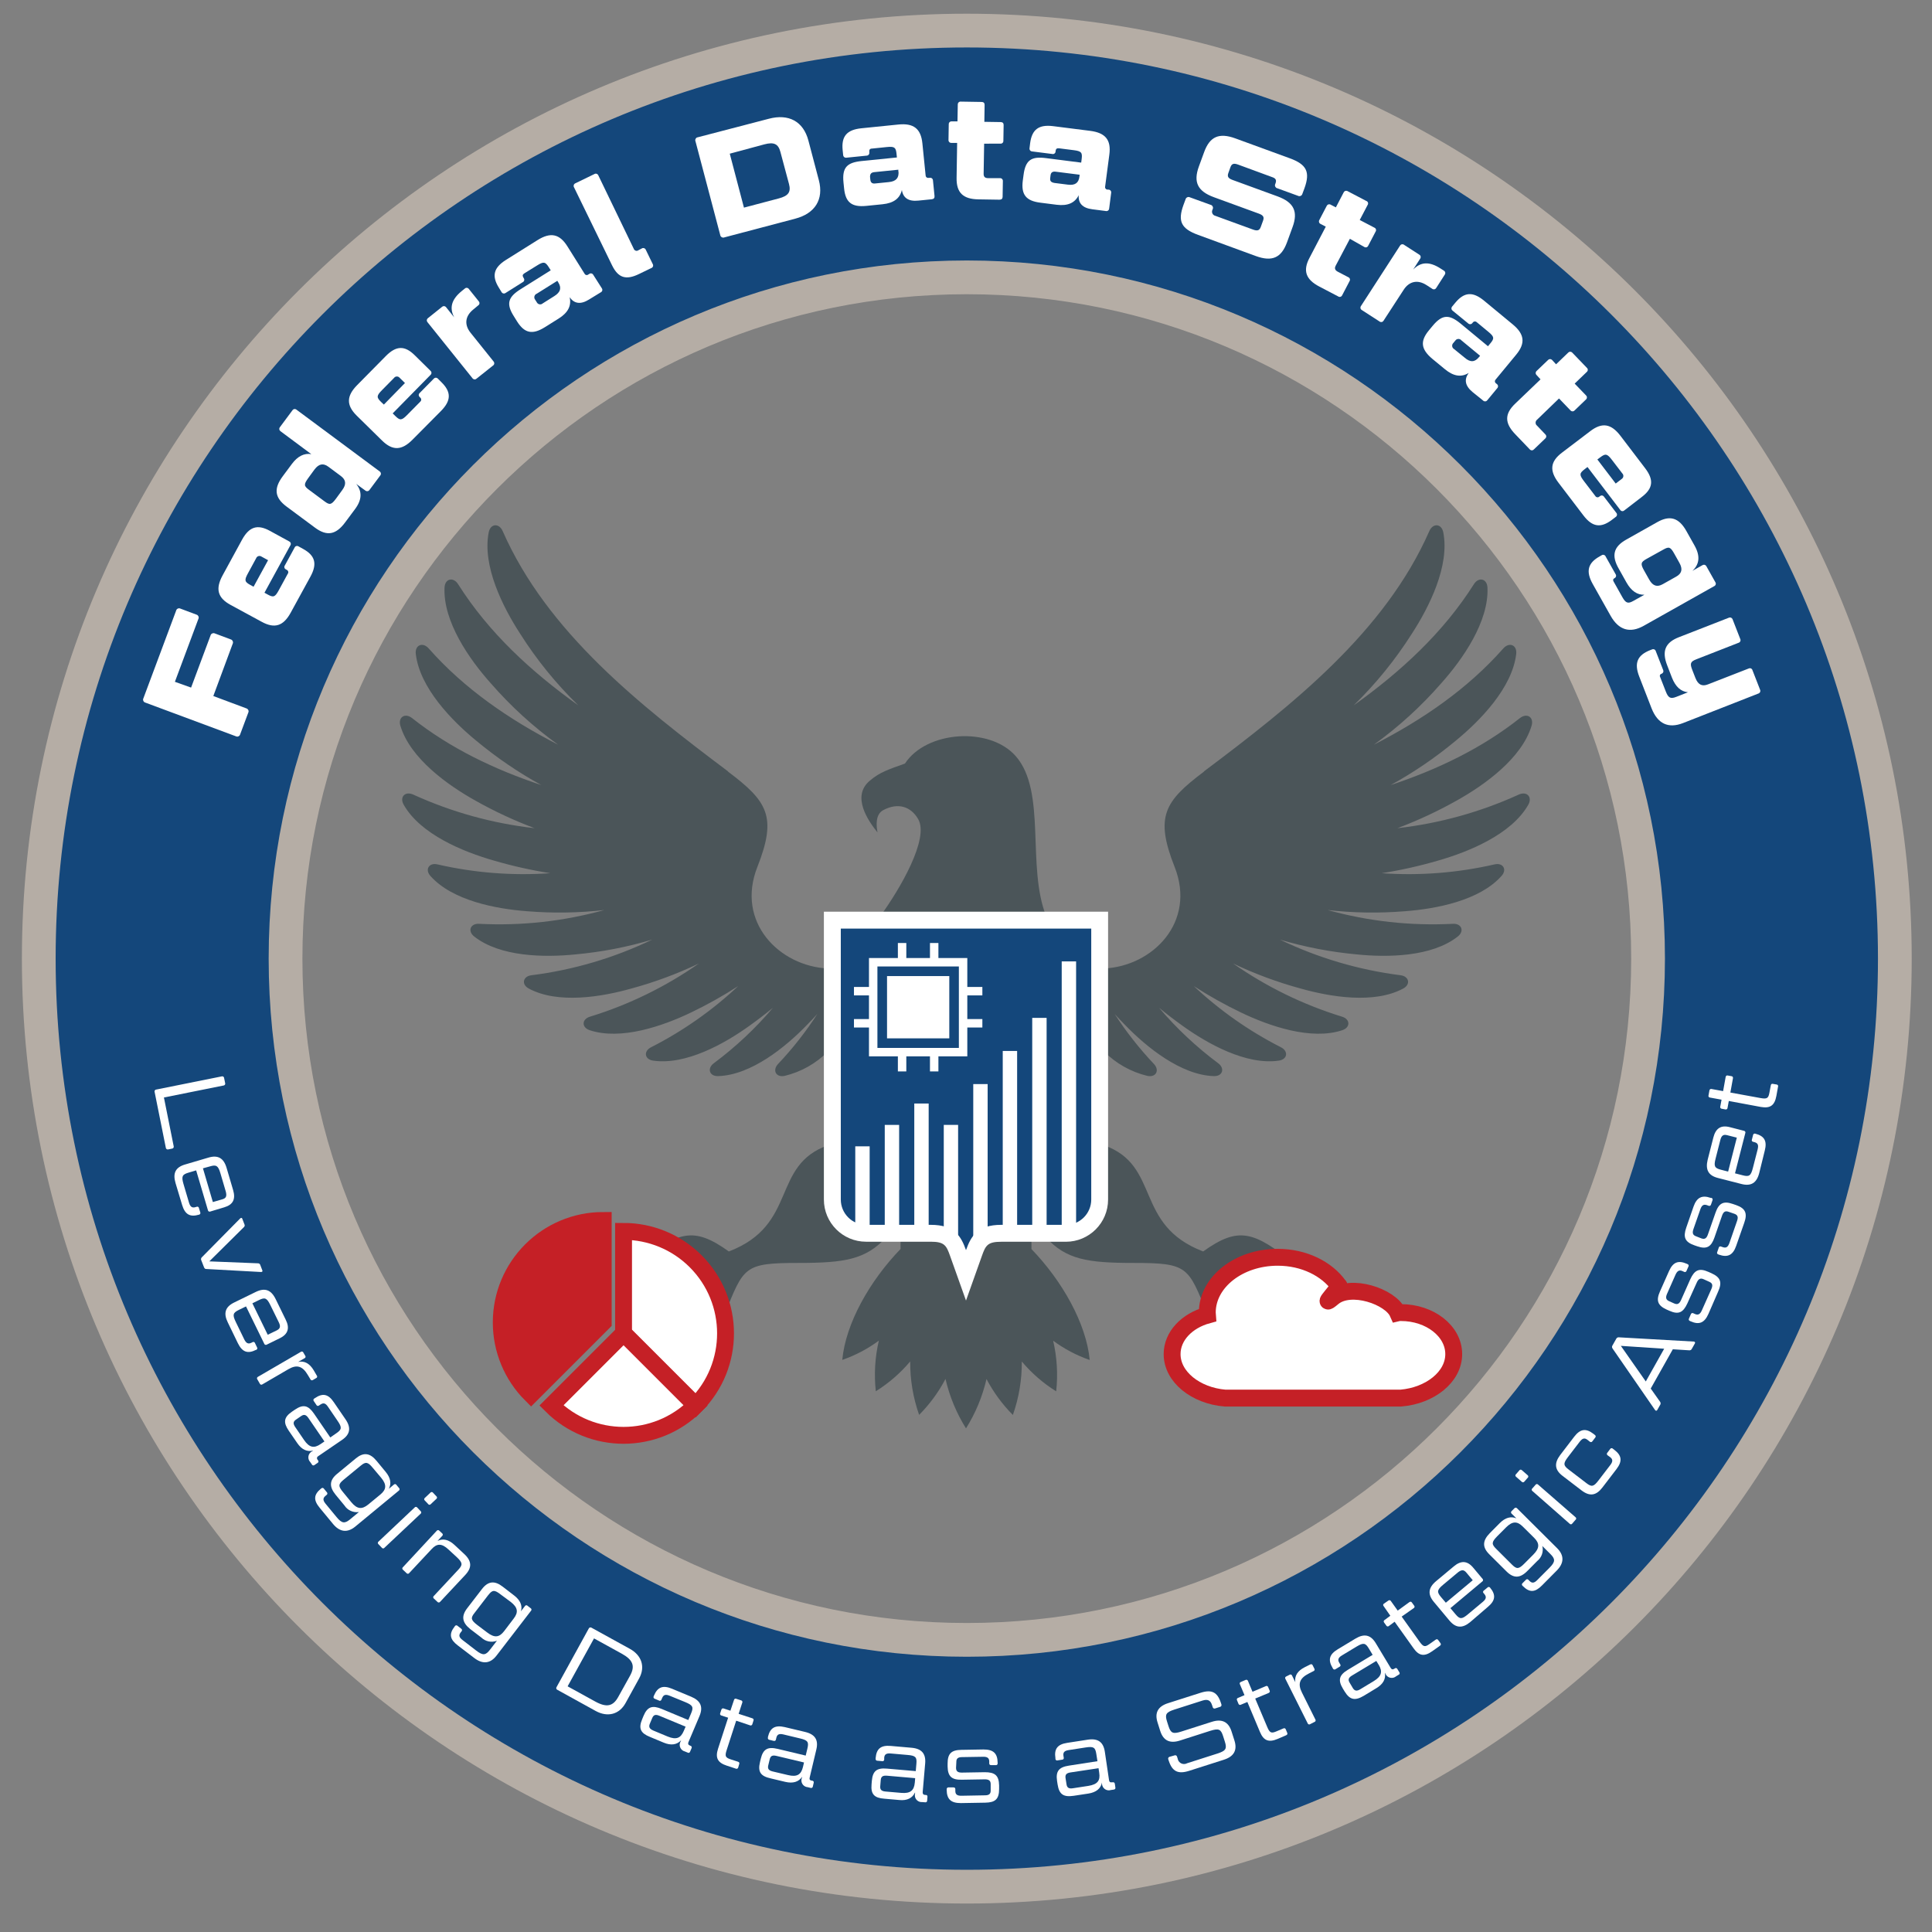 <?xml version="1.0" encoding="utf-8"?>
<!-- Generator: Adobe Illustrator 22.1.0, SVG Export Plug-In . SVG Version: 6.00 Build 0)  -->
<svg version="1.1" id="Layer_1" xmlns="http://www.w3.org/2000/svg" xmlns:xlink="http://www.w3.org/1999/xlink" x="0px" y="0px"
	 viewBox="0 0 458 458" enable-background="new 0 0 458 458" xml:space="preserve">
<rect x="0" y="0" width="458" height="458" fill="#808080" stroke="none"/>
<title>FDS LogoFDS-Seal copy</title>
<g id="Layer_1_1_">
	<path fill="#14477B" stroke="#B5ADA5" stroke-width="8" stroke-miterlimit="10" d="M229.19,7.25c-121.51,0-220,98.5-220,220
		s98.49,220,220,220s220-98.5,220-220S350.69,7.25,229.19,7.25z M229.19,388.75c-89.194,0-161.5-72.306-161.5-161.5
		s72.306-161.5,161.5-161.5s161.5,72.306,161.5,161.5S318.384,388.75,229.19,388.75z"/>
</g>
<g id="Text">
	<path fill="#FFFFFF" d="M38.86,260.17l2.31,11.53c0.079,0.236-0.047,0.491-0.283,0.57c-0.028,0.01-0.057,0.016-0.087,0.02
		l-0.92,0.19c-0.246,0.062-0.496-0.087-0.558-0.334c-0.005-0.022-0.009-0.044-0.012-0.066l-2.65-13.2
		c-0.084-0.228,0.033-0.481,0.261-0.565c0.035-0.013,0.072-0.021,0.109-0.025l15.53-3.12c0.232-0.072,0.479,0.058,0.551,0.29
		c0.011,0.036,0.018,0.073,0.019,0.11l0.24,1.17c0.084,0.228-0.033,0.481-0.261,0.565c-0.035,0.013-0.072,0.021-0.109,0.025
		L38.86,260.17z"/>
	<path fill="#FFFFFF" d="M41.61,280.45c-0.69-2.35,0-3.74,2.28-4.4l5.53-1.63c2.25-0.67,3.61,0.11,4.3,2.46l1.54,5.23
		c0.64,2.16,0,3.48-2.11,4.1l-3.32,1c-0.206,0.079-0.438-0.024-0.517-0.23c-0.011-0.029-0.019-0.059-0.023-0.09l-2.79-9.44
		l-1.82,0.54c-1.49,0.44-1.71,0.88-1.18,2.7l1.3,4.4c0.28,0.94,0.69,1.32,1.52,1.08l0.3-0.09c0.198-0.085,0.427,0.008,0.512,0.206
		c0.014,0.033,0.024,0.068,0.028,0.104l0.31,1c0.092,0.201,0.004,0.438-0.197,0.53c-0.03,0.014-0.061,0.024-0.093,0.03l0,0
		c-2.15,0.63-3.32-0.05-4-2.28L41.61,280.45z M48.11,276.96l2.35,8l2.31-0.67c0.92-0.28,1-0.84,0.76-1.81l-1.28-4.35
		c-0.53-1.82-1-2.07-2.46-1.63L48.11,276.96z"/>
	<path fill="#FFFFFF" d="M56.93,288.85c0.19-0.18,0.39-0.18,0.48,0l0.52,1.35c0.146,0.238,0.09,0.548-0.13,0.72l-8.18,8.1
		l11.51,0.46c0.282-0.021,0.535,0.173,0.59,0.45l0.48,1.25c0.09,0.22-0.06,0.36-0.32,0.36l-12.95-0.71c-0.31,0-0.45-0.11-0.58-0.45
		l-0.62-1.58c-0.14-0.247-0.09-0.558,0.12-0.75L56.93,288.85z"/>
	<path fill="#FFFFFF" d="M54,313.49c-1.08-2.2-0.6-3.69,1.51-4.72l5.18-2.53c2.11-1,3.57-0.49,4.65,1.71l2.39,4.89
		c1,2,0.56,3.44-1.4,4.4l-3.1,1.52c-0.188,0.115-0.435,0.056-0.55-0.132c-0.017-0.027-0.03-0.057-0.04-0.088l-4.32-8.84l-1.71,0.83
		c-1.4,0.69-1.54,1.16-0.71,2.86l2,4.12c0.44,0.88,0.91,1.19,1.68,0.81l0.28-0.14c0.18-0.118,0.422-0.069,0.54,0.111
		c0.022,0.034,0.039,0.07,0.05,0.109l0.48,1c0.125,0.182,0.078,0.431-0.105,0.556c-0.026,0.018-0.055,0.033-0.085,0.044h-0.05
		c-2,1-3.27,0.51-4.3-1.58L54,313.49z M59.83,308.96l3.64,7.46l2.16-1.05c0.86-0.43,0.9-1,0.46-1.91l-2-4.08
		c-0.83-1.7-1.29-1.88-2.69-1.19L59.83,308.96z"/>
	<path fill="#FFFFFF" d="M73,326c-1.3-2.24-2.68-2.55-4.63-1.42l-6.18,3.6c-0.173,0.129-0.417,0.093-0.546-0.079
		c-0.023-0.031-0.041-0.065-0.054-0.101l-0.58-1c-0.14-0.171-0.115-0.423,0.056-0.563c0.028-0.023,0.06-0.042,0.094-0.057
		l10.16-5.91c0.173-0.129,0.417-0.093,0.546,0.079c0.023,0.031,0.041,0.065,0.054,0.101l0.42,0.72
		c0.142,0.155,0.131,0.395-0.023,0.537c-0.034,0.031-0.074,0.056-0.117,0.073l-1.52,0.88c1.48-0.33,2.73,0.36,3.7,2l0.71,1.22
		c0.142,0.155,0.131,0.395-0.023,0.537c-0.034,0.031-0.074,0.056-0.117,0.073l-0.77,0.45c-0.173,0.129-0.417,0.093-0.546-0.079
		c-0.023-0.031-0.041-0.065-0.054-0.101L73,326z"/>
	<path fill="#FFFFFF" d="M69.23,334.64l0.69-0.47c2-1.36,3.17-1,4.52,0.95l3.86,5.64l1.44-1c1.29-0.88,1.37-1.37,0.29-2.93
		l-2.27-3.33c-0.54-0.79-1-1.06-1.78-0.55l-0.36,0.24c-0.162,0.141-0.409,0.125-0.55-0.038c-0.024-0.028-0.044-0.059-0.06-0.092
		l-0.61-0.9c-0.149-0.163-0.139-0.416,0.024-0.565c0.023-0.021,0.049-0.04,0.076-0.055l0.14-0.09c1.84-1.26,3.17-1,4.48,0.94
		l2.78,4.06c1.37,2,1.13,3.57-0.81,4.89l-5.65,3.86c-0.264,0.126-0.376,0.442-0.251,0.706c0.027,0.057,0.065,0.109,0.111,0.154
		l0.08,0.12c0.151,0.154,0.149,0.401-0.005,0.552c-0.028,0.027-0.06,0.051-0.095,0.068l-0.73,0.5
		c-0.162,0.141-0.409,0.125-0.55-0.038c-0.024-0.028-0.044-0.059-0.06-0.092l-0.4-0.58c-0.61-0.647-0.581-1.665,0.065-2.276
		c0.117-0.111,0.25-0.203,0.395-0.274l0.24-0.17c-1.43,0.37-2.72-0.23-3.77-1.77l-2-2.91C67.13,337.23,67.24,336,69.23,334.64z
		 M76,342.33l0.91-0.62l-3.78-5.53c-0.51-0.75-1-1-1.74-0.49l-1.22,0.84c-0.72,0.48-0.71,1-0.17,1.79l2.09,3.06
		C73.32,343.18,74.46,343.39,76,342.33L76,342.33z"/>
	<path fill="#FFFFFF" d="M79.9,349.4l4.45-3.67c1.81-1.5,3.35-1.33,4.92,0.58l2.17,2.63c1.16,1.4,1.39,2.77,0.73,4l1.2-1
		c0.15-0.155,0.397-0.159,0.551-0.009c0.027,0.026,0.05,0.056,0.069,0.089l0.58,0.7c0.174,0.136,0.205,0.388,0.068,0.562
		c-0.02,0.026-0.043,0.049-0.068,0.068l-10.35,8.54c-1.86,1.53-3.68,1.32-5.28-0.63l-3.16-3.83c-1.47-1.78-1.45-3.07,0.27-4.5
		l0.12-0.09c0.149-0.155,0.396-0.16,0.551-0.011c0.022,0.021,0.042,0.045,0.059,0.071l0.7,0.85c0.163,0.149,0.175,0.402,0.026,0.565
		c-0.023,0.025-0.048,0.047-0.076,0.065l-0.27,0.23c-0.67,0.55-0.6,1.09,0,1.84l2.63,3.19c1.27,1.54,1.93,1.58,3.22,0.52l2.08-1.72
		c-1.348,0.2-2.689-0.406-3.43-1.55l-2.11-2.56C78,352.43,78.09,350.89,79.9,349.4z M85.5,347.46l-4.12,3.39
		c-1.2,1-1.23,1.49,0,2.95l1.89,2.3c1.39,1.68,2.52,1.77,4,0.58l2.89-2.38c1.44-1.19,1.57-2.32,0.18-4L88.4,348
		C87.19,346.53,86.7,346.47,85.5,347.46z"/>
	<path fill="#FFFFFF" d="M98.28,357.38c0.127-0.174,0.371-0.212,0.545-0.085c0.033,0.024,0.061,0.052,0.085,0.085l0.79,0.84
		c0.174,0.127,0.212,0.371,0.085,0.545c-0.024,0.033-0.052,0.061-0.085,0.085l-8.56,8.06c-0.121,0.171-0.359,0.212-0.53,0.09
		c-0.035-0.025-0.065-0.055-0.09-0.09l-0.79-0.83c-0.174-0.127-0.212-0.371-0.085-0.545c0.024-0.033,0.052-0.061,0.085-0.085
		L98.28,357.38z M102.02,353.86c0.127-0.174,0.371-0.212,0.545-0.085c0.033,0.024,0.061,0.052,0.085,0.085l0.79,0.84
		c0.174,0.127,0.212,0.371,0.085,0.545c-0.024,0.033-0.052,0.061-0.085,0.085l-1.31,1.23c-0.121,0.171-0.359,0.212-0.53,0.09
		c-0.035-0.025-0.065-0.055-0.09-0.09l-0.79-0.84c-0.174-0.127-0.212-0.371-0.085-0.545c0.024-0.033,0.052-0.061,0.085-0.085
		L102.02,353.86z"/>
	<path fill="#FFFFFF" d="M108.67,372.09c1.06-1.14,1-1.63-0.36-2.93l-2-1.84c-1.61-1.51-2.75-1.45-4-0.08L97,372.92
		c-0.127,0.174-0.371,0.212-0.545,0.085c-0.033-0.024-0.061-0.052-0.085-0.085l-0.84-0.79c-0.171-0.121-0.212-0.359-0.09-0.53
		c0.025-0.035,0.055-0.065,0.09-0.09l8-8.62c0.127-0.174,0.371-0.212,0.545-0.085c0.033,0.024,0.061,0.052,0.085,0.085l0.65,0.6
		c0.174,0.127,0.212,0.371,0.085,0.545c-0.024,0.033-0.052,0.061-0.085,0.085l-1.09,1.18c1.28-0.65,2.63-0.34,4,0.92l2.32,2.16
		c1.81,1.68,1.88,3.22,0.28,4.95l-6,6.41c-0.14,0.171-0.392,0.197-0.563,0.057c-0.021-0.017-0.04-0.036-0.057-0.057l-0.85-0.79
		c-0.171-0.131-0.204-0.375-0.073-0.547c0.021-0.028,0.046-0.052,0.073-0.073L108.67,372.09z"/>
	<path fill="#FFFFFF" d="M110.75,381.25l3.51-4.56c1.44-1.87,3-2.05,4.93-0.54l2.7,2.08c1.44,1.11,2,2.39,1.6,3.74l0.95-1.23
		c0.1-0.185,0.33-0.253,0.515-0.154c0.04,0.021,0.075,0.05,0.105,0.084l0.72,0.56c0.192,0.099,0.267,0.334,0.168,0.525
		c-0.018,0.035-0.041,0.067-0.068,0.095l-8.18,10.63c-1.46,1.9-3.28,2.1-5.28,0.56l-3.93-3c-1.83-1.4-2.1-2.67-0.74-4.43l0.09-0.12
		c0.109-0.186,0.348-0.248,0.534-0.138c0.028,0.016,0.053,0.036,0.076,0.058l0.87,0.68c0.193,0.107,0.262,0.351,0.155,0.544
		c-0.015,0.027-0.034,0.053-0.055,0.076l-0.22,0.28c-0.53,0.69-0.34,1.19,0.44,1.79l3.27,2.52c1.58,1.21,2.23,1.11,3.25-0.22
		l1.64-2.13c-1.271,0.495-2.713,0.201-3.69-0.75l-2.62-2C109.53,384.64,109.32,383.11,110.75,381.25z M115.75,378.12l-3.24,4.22
		c-1,1.23-0.87,1.72,0.63,2.88l2.36,1.78c1.74,1.33,2.86,1.17,4-0.31l2.28-3c1.14-1.48,1-2.61-0.71-3.94l-2.36-1.75
		c-1.5-1.17-1.99-1.12-2.95,0.12H115.75z"/>
	<path fill="#FFFFFF" d="M149.31,390.87c2.82,1.55,3.7,4.28,2.21,7l-3.22,5.85c-1.49,2.71-4.27,3.43-7.09,1.88l-9.06-5
		c-0.228-0.085-0.344-0.338-0.259-0.566c0.012-0.033,0.029-0.065,0.049-0.094l7.63-13.88c0.1-0.227,0.366-0.331,0.593-0.23
		c0.031,0.014,0.06,0.03,0.087,0.05L149.31,390.87z M134.56,399.76l6.54,3.6c2.71,1.49,4.24,1.15,5.48-1.12l2.78-5
		c1.25-2.28,0.72-3.75-2-5.24l-6.54-3.6L134.56,399.76z"/>
	<path fill="#FFFFFF" d="M152.23,407.56l0.32-0.78c0.92-2.21,2.11-2.57,4.31-1.66l6.31,2.63l0.68-1.62c0.6-1.44,0.39-1.88-1.36-2.61
		l-3.72-1.52c-0.89-0.36-1.45-0.31-1.79,0.5l-0.17,0.4c-0.054,0.209-0.266,0.334-0.475,0.281c-0.041-0.01-0.08-0.028-0.115-0.051
		l-1-0.42c-0.214-0.053-0.345-0.27-0.292-0.485c0.007-0.03,0.018-0.058,0.032-0.085l0.06-0.16c0.86-2.06,2.13-2.54,4.28-1.65
		l4.54,1.89c2.24,0.94,2.89,2.38,2,4.55L163.2,413c-0.15,0.38-0.07,0.62,0.35,0.8l0.13,0.05c0.215,0.051,0.348,0.266,0.298,0.481
		c-0.008,0.035-0.021,0.068-0.038,0.099l-0.35,0.82c-0.053,0.203-0.26,0.325-0.463,0.273c-0.042-0.011-0.081-0.029-0.117-0.053
		l-0.65-0.27c-0.864-0.211-1.393-1.082-1.182-1.946c0.038-0.156,0.1-0.306,0.182-0.444l0.11-0.27c-1,1.09-2.41,1.29-4.13,0.57
		l-3.26-1.36C151.89,410.88,151.3,409.77,152.23,407.56z M162.1,410.32l0.43-1l-6.19-2.57c-0.84-0.35-1.37-0.32-1.72,0.52
		l-0.58,1.38c-0.33,0.8,0,1.23,0.85,1.6l3.41,1.42C160.31,412.49,161.38,412.05,162.1,410.32L162.1,410.32z"/>
	<path fill="#FFFFFF" d="M174.52,407.91l-2.25,6.94c-0.49,1.51-0.29,1.82,1,2.24l1.67,0.54c0.3,0.1,0.39,0.28,0.3,0.55L175,419
		c-0.048,0.216-0.262,0.351-0.478,0.303c-0.032-0.007-0.063-0.018-0.092-0.033l-2.1-0.69c-2.21-0.71-2.8-1.86-2.12-4l2.4-7.38
		l-1.58-0.51c-0.218-0.038-0.363-0.245-0.326-0.462c0.005-0.03,0.014-0.059,0.026-0.087l0.28-0.84
		c0.046-0.216,0.258-0.354,0.474-0.309c0.03,0.006,0.058,0.016,0.086,0.029l1.58,0.52L174,403c0.034-0.207,0.23-0.347,0.437-0.313
		c0.036,0.006,0.07,0.017,0.103,0.033l1.12,0.36c0.218,0.035,0.366,0.241,0.331,0.459c-0.006,0.035-0.016,0.069-0.031,0.101
		l-0.86,2.64l3.22,1.05c0.3,0.1,0.39,0.28,0.3,0.55l-0.27,0.85c-0.048,0.216-0.262,0.351-0.478,0.303
		c-0.032-0.007-0.063-0.018-0.092-0.033L174.52,407.91z"/>
	<path fill="#FFFFFF" d="M180.16,417.74l0.19-0.81c0.56-2.34,1.68-2.89,4-2.34l6.65,1.59l0.41-1.71c0.36-1.52,0.08-1.93-1.76-2.36
		l-3.92-0.94c-0.94-0.22-1.49-0.08-1.69,0.78l-0.1,0.43c-0.07,0.27-0.24,0.38-0.55,0.31l-1-0.25
		c-0.22-0.021-0.381-0.216-0.361-0.436c0.003-0.032,0.01-0.064,0.021-0.094v-0.16c0.51-2.17,1.69-2.85,4-2.32l4.79,1.14
		c2.36,0.56,3.23,1.88,2.68,4.17l-1.58,6.65c-0.09,0.4,0,0.63,0.47,0.73h0.14c0.3,0.08,0.41,0.25,0.34,0.53l-0.2,0.86
		c-0.027,0.219-0.227,0.375-0.446,0.347c-0.036-0.004-0.07-0.014-0.104-0.027l-0.67-0.16c-0.887-0.064-1.554-0.835-1.489-1.722
		c0.012-0.164,0.049-0.325,0.109-0.478l0.07-0.28c-0.82,1.23-2.17,1.65-4,1.22l-3.44-0.82C180.35,421.07,179.6,420.08,180.16,417.74
		z M190.35,418.88l0.25-1.07l-6.51-1.55c-0.89-0.21-1.41-0.09-1.62,0.8l-0.35,1.45c-0.2,0.84,0.16,1.22,1.09,1.44l3.6,0.85
		C188.93,421.31,189.91,420.71,190.35,418.88z"/>
	<path fill="#FFFFFF" d="M206.61,423l0.07-0.84c0.21-2.39,1.23-3.1,3.6-2.89l6.81,0.59l0.15-1.75c0.14-1.55-0.19-1.92-2.08-2.08
		l-4-0.35c-0.95-0.08-1.48,0.14-1.55,1v0.43c0.007,0.215-0.161,0.396-0.377,0.403c-0.038,0.001-0.076-0.003-0.113-0.013l-1.12-0.1
		c-0.22,0.015-0.411-0.152-0.425-0.373c-0.002-0.033,0-0.065,0.005-0.097v-0.17c0.19-2.22,1.25-3.07,3.57-2.87l4.9,0.43
		c2.42,0.2,3.47,1.38,3.27,3.72l-0.59,6.82c0,0.4,0.12,0.61,0.57,0.65h0.15c0.31,0,0.44,0.18,0.41,0.47l-0.07,0.88
		c0.007,0.215-0.161,0.396-0.377,0.403c-0.038,0.001-0.076-0.003-0.113-0.013l-0.7-0.05c-0.887,0.066-1.659-0.6-1.725-1.487
		c-0.013-0.172,0.002-0.346,0.045-0.513v-0.29c-0.62,1.35-1.9,2-3.77,1.8l-3.51-0.31C207.29,426.23,206.4,425.36,206.61,423z
		 M216.86,422.63l0.09-1.1l-6.67-0.58c-0.91-0.07-1.41,0.12-1.49,1l-0.12,1.48c-0.08,0.86,0.33,1.19,1.28,1.27l3.69,0.32
		c2.17,0.19,3.05-0.56,3.22-2.42V422.63z"/>
	<path fill="#FFFFFF" d="M226.64,419.08c0,0.87,0.48,1.15,1.44,1.13l5.37-0.09c2.38,0,3.35,0.73,3.4,3.13v0.84
		c0,2.41-0.91,3.21-3.28,3.25l-5.79,0.1c-2.32,0-3.32-0.88-3.36-3.11v-0.17c-0.018-0.226,0.151-0.423,0.377-0.441
		c0.024-0.002,0.049-0.002,0.073,0.001H226c0.32,0,0.46,0.13,0.47,0.42v0.43c0,0.87,0.5,1.15,1.49,1.13l5.49-0.1
		c1,0,1.42-0.31,1.4-1.17v-1.49c0-0.86-0.48-1.14-1.44-1.13l-5.4,0.09c-2.35,0.05-3.33-0.73-3.37-3.13v-0.7
		c0-2.4,0.91-3.21,3.26-3.25l5.25-0.09c2.31,0,3.31,0.88,3.35,3.12V418c0.031,0.213-0.118,0.411-0.331,0.441
		c-0.04,0.006-0.08,0.005-0.119-0.001h-1.08c-0.29,0-0.46-0.13-0.46-0.42v-0.43c0-0.87-0.5-1.15-1.46-1.13l-4.94,0.08
		c-1,0-1.42,0.32-1.4,1.18L226.64,419.08z"/>
	<path fill="#FFFFFF" d="M250.72,423.05l-0.13-0.83c-0.36-2.37,0.46-3.3,2.81-3.66l6.76-1.05l-0.27-1.73
		c-0.24-1.54-0.64-1.82-2.52-1.53l-4,0.62c-0.95,0.14-1.41,0.48-1.27,1.36l0.07,0.43c0.055,0.208-0.069,0.422-0.277,0.477
		c-0.037,0.01-0.075,0.014-0.113,0.013l-1.07,0.17c-0.205,0.066-0.425-0.046-0.491-0.251c-0.011-0.035-0.018-0.072-0.019-0.109
		v-0.17c-0.34-2.2,0.49-3.28,2.79-3.63l4.86-0.75c2.4-0.37,3.7,0.52,4.06,2.84l1,6.76c0.06,0.4,0.26,0.57,0.71,0.5h0.14
		c0.31-0.05,0.47,0.07,0.52,0.35l0.13,0.88c0.05,0.29-0.07,0.45-0.38,0.5l-0.69,0.1c-0.847,0.271-1.753-0.197-2.024-1.044
		c-0.049-0.154-0.075-0.315-0.076-0.476v-0.28c-0.28,1.45-1.38,2.35-3.23,2.64l-3.49,0.53
		C252.16,426.06,251.09,425.42,250.72,423.05z M260.58,420.26l-0.16-1.09l-6.62,1c-0.9,0.14-1.34,0.45-1.2,1.35l0.23,1.47
		c0.13,0.86,0.6,1.08,1.55,0.93l3.65-0.56C260.19,423,260.87,422.11,260.58,420.26L260.58,420.26z"/>
	<path fill="#FFFFFF" d="M278.41,416.14c0.219-0.105,0.482-0.013,0.587,0.206c0.014,0.03,0.025,0.062,0.033,0.094l0.15,0.46
		c0.132,0.829,0.911,1.394,1.74,1.262c0.168-0.027,0.33-0.081,0.48-0.162l7.22-2.31c2-0.65,2.28-1.16,1.74-2.83l-0.4-1.26
		c-0.53-1.66-1-1.94-3.06-1.29l-7.2,2.31c-2.4,0.76-3.93,0-4.66-2.29l-0.63-2c-0.73-2.28,0.07-3.8,2.47-4.57l7.7-2.46
		c2.66-0.85,4-0.18,4.84,2.36l0.12,0.37c0.092,0.231-0.02,0.493-0.251,0.585c-0.029,0.011-0.058,0.02-0.089,0.025l-1.09,0.35
		c-0.217,0.109-0.482,0.022-0.591-0.195c-0.018-0.036-0.031-0.075-0.039-0.115l-0.15-0.45c-0.35-1.12-1-1.49-2.24-1.1l-6.69,2.14
		c-2,0.64-2.28,1.16-1.75,2.82l0.35,1.1c0.54,1.67,1.05,1.94,3.06,1.29l7.2-2.3c2.4-0.773,3.963-0.013,4.69,2.28l0.68,2.13
		c0.73,2.28-0.09,3.8-2.49,4.57l-8.23,2.63c-2.63,0.84-4,0.18-4.84-2.36l-0.12-0.36c-0.092-0.231,0.02-0.493,0.251-0.585
		c0.029-0.011,0.058-0.02,0.089-0.025L278.41,416.14z"/>
	<path fill="#FFFFFF" d="M297.56,402.66l2.84,6.72c0.61,1.46,1,1.57,2.21,1.05l1.61-0.68c0.29-0.12,0.48-0.05,0.59,0.22l0.34,0.82
		c0.12,0.26,0,0.45-0.25,0.57l-2,0.86c-2.14,0.91-3.34,0.42-4.2-1.61l-3-7.14l-1.52,0.64c-0.188,0.115-0.435,0.056-0.55-0.132
		c-0.017-0.027-0.03-0.057-0.04-0.088l-0.34-0.82c-0.105-0.188-0.038-0.426,0.15-0.531c0.031-0.018,0.065-0.031,0.1-0.039l1.52-0.65
		l-1.08-2.56c-0.111-0.178-0.057-0.412,0.121-0.524c0.034-0.021,0.071-0.037,0.109-0.046l1.08-0.46
		c0.188-0.115,0.435-0.056,0.55,0.132c0.017,0.027,0.03,0.057,0.04,0.088l1.08,2.57l3.12-1.32c0.18-0.118,0.422-0.069,0.54,0.111
		c0.022,0.034,0.039,0.07,0.05,0.109l0.35,0.82c0.11,0.27,0,0.45-0.26,0.58L297.56,402.66z"/>
	<path fill="#FFFFFF" d="M310.33,396.69c-2.31,1.16-2.71,2.51-1.7,4.53l3.19,6.4c0.118,0.18,0.069,0.422-0.111,0.54
		c-0.034,0.022-0.07,0.039-0.109,0.05l-1,0.51c-0.173,0.129-0.417,0.093-0.546-0.079c-0.023-0.031-0.041-0.065-0.054-0.101
		L304.72,398c-0.118-0.18-0.069-0.422,0.111-0.54c0.034-0.022,0.07-0.039,0.109-0.05l0.75-0.38c0.173-0.129,0.417-0.093,0.546,0.079
		c0.023,0.031,0.041,0.065,0.054,0.101l0.78,1.57c-0.23-1.49,0.53-2.7,2.25-3.56l1.26-0.63c0.28-0.14,0.48-0.08,0.6,0.18l0.4,0.8
		c0.12,0.179,0.072,0.421-0.107,0.541c-0.032,0.021-0.066,0.038-0.103,0.049L310.33,396.69z"/>
	<path fill="#FFFFFF" d="M318.77,401l-0.44-0.72c-1.23-2.06-0.82-3.23,1.22-4.45l5.85-3.53l-0.9-1.5c-0.8-1.34-1.29-1.44-2.91-0.46
		l-3.45,2.08c-0.82,0.49-1.12,1-0.66,1.74l0.22,0.37c0.133,0.162,0.109,0.402-0.053,0.535c-0.035,0.029-0.074,0.051-0.117,0.065
		l-0.92,0.56c-0.177,0.142-0.435,0.113-0.576-0.063c-0.017-0.021-0.031-0.043-0.044-0.067l-0.08-0.15c-1.15-1.91-0.79-3.22,1.2-4.42
		l4.21-2.54c2.08-1.25,3.62-0.92,4.83,1.1l3.53,5.86c0.21,0.35,0.46,0.42,0.85,0.19l0.12-0.08c0.164-0.14,0.41-0.12,0.55,0.044
		c0.025,0.029,0.045,0.061,0.06,0.096l0.46,0.76c0.133,0.162,0.109,0.402-0.053,0.535c-0.035,0.029-0.074,0.051-0.117,0.065
		l-0.59,0.36c-0.677,0.576-1.694,0.494-2.269-0.184c-0.108-0.128-0.196-0.271-0.261-0.426l-0.14-0.24c0.28,1.45-0.4,2.7-2,3.66
		l-3,1.82C321.24,403.22,320,403,318.77,401z M326.84,394.68l-0.57-0.94l-5.74,3.45c-0.78,0.47-1.06,0.92-0.59,1.7l0.76,1.28
		c0.45,0.74,1,0.76,1.79,0.27l3.16-1.91c1.88-1.14,2.15-2.26,1.19-3.87V394.68z"/>
	<path fill="#FFFFFF" d="M332.28,383.23l4.24,5.94c0.92,1.29,1.29,1.32,2.39,0.54l1.42-1c0.26-0.18,0.46-0.15,0.62,0.09l0.52,0.72
		c0.17,0.23,0.13,0.43-0.12,0.62l-1.8,1.28c-1.89,1.35-3.16,1.14-4.44-0.66l-4.5-6.31l-1.35,1c-0.152,0.153-0.399,0.154-0.552,0.002
		c-0.027-0.027-0.05-0.058-0.068-0.092l-0.52-0.72c-0.143-0.161-0.129-0.407,0.032-0.551c0.027-0.024,0.056-0.044,0.088-0.059
		l1.35-1l-1.59-2.29c-0.145-0.152-0.14-0.392,0.012-0.537c0.026-0.025,0.056-0.046,0.088-0.063l1-0.69
		c0.161-0.151,0.414-0.144,0.565,0.017c0.021,0.022,0.039,0.047,0.055,0.073l1.62,2.27l2.75-2c0.26-0.18,0.46-0.15,0.62,0.09
		l0.52,0.72c0.147,0.157,0.139,0.404-0.018,0.551c-0.03,0.028-0.064,0.051-0.102,0.069L332.28,383.23z"/>
	<path fill="#FFFFFF" d="M348.55,384.51c-1.88,1.57-3.44,1.46-4.95-0.34l-3.69-4.42c-1.51-1.8-1.34-3.36,0.54-4.93l4.18-3.49
		c1.73-1.45,3.21-1.37,4.61,0.31l2.22,2.65c0.154,0.159,0.149,0.412-0.009,0.566c-0.021,0.021-0.045,0.039-0.07,0.054l-7.55,6.32
		l1.22,1.45c1,1.2,1.49,1.22,2.94,0l3.52-2.94c0.76-0.63,0.94-1.16,0.39-1.83l-0.2-0.24c-0.158-0.138-0.173-0.379-0.035-0.536
		c0.03-0.034,0.065-0.062,0.105-0.084l0.83-0.69c0.136-0.174,0.388-0.205,0.562-0.068c0.026,0.02,0.049,0.043,0.068,0.068l0,0
		c1.43,1.72,1.27,3.07-0.51,4.56L348.55,384.51z M342.75,379.94l6.38-5.33l-1.54-1.84c-0.62-0.74-1.19-0.64-2,0l-3.48,2.91
		c-1.46,1.22-1.52,1.7-0.52,2.9L342.75,379.94z"/>
	<path fill="#FFFFFF" d="M357.14,372.53l-4.08-4.06c-1.67-1.66-1.66-3.2,0.09-5l2.4-2.42c1.29-1.29,2.63-1.65,3.92-1.11l-1.11-1.1
		c-0.174-0.127-0.212-0.371-0.085-0.545c0.024-0.033,0.052-0.061,0.085-0.085l0.64-0.65c0.145-0.174,0.403-0.198,0.577-0.053
		c0.019,0.016,0.037,0.033,0.053,0.053l9.51,9.46c1.7,1.7,1.67,3.53-0.11,5.31l-3.5,3.53c-1.62,1.63-2.91,1.74-4.5,0.16l-0.1-0.1
		c-0.168-0.134-0.196-0.38-0.062-0.548c0.018-0.023,0.039-0.044,0.062-0.062l0.78-0.78c0.127-0.174,0.371-0.212,0.545-0.085
		c0.033,0.024,0.061,0.052,0.085,0.085l0.25,0.25c0.61,0.61,1.14,0.49,1.83-0.21l2.91-2.92c1.41-1.42,1.39-2.08,0.2-3.26l-1.91-1.9
		c0.337,1.325-0.137,2.723-1.21,3.57l-2.33,2.35C360.35,374.17,358.81,374.19,357.14,372.53z M354.67,367.16l3.77,3.76
		c1.11,1.1,1.6,1.08,2.94-0.27l2.1-2.11c1.54-1.54,1.52-2.68,0.19-4L361,361.9c-1.33-1.32-2.47-1.33-4,0.21l-2.1,2.11
		C353.58,365.57,353.56,366.06,354.67,367.16z"/>
	<path fill="#FFFFFF" d="M359.4,350.08c-0.171-0.121-0.212-0.359-0.09-0.53c0.025-0.035,0.055-0.065,0.09-0.09l0.76-0.87
		c0.103-0.183,0.335-0.247,0.518-0.144c0.039,0.022,0.073,0.05,0.102,0.084l1.36,1.18c0.174,0.127,0.212,0.371,0.085,0.545
		c-0.024,0.033-0.052,0.061-0.085,0.085l-0.76,0.87c-0.118,0.187-0.365,0.243-0.552,0.125c-0.029-0.018-0.055-0.04-0.078-0.065
		L359.4,350.08z M363.27,353.46c-0.174-0.127-0.212-0.371-0.085-0.545c0.024-0.033,0.052-0.061,0.085-0.085L364,352
		c0.112-0.184,0.353-0.241,0.536-0.129c0.031,0.019,0.059,0.042,0.084,0.069l8.87,7.73c0.171,0.121,0.212,0.359,0.09,0.53
		c-0.025,0.035-0.055,0.065-0.09,0.09l-0.76,0.87c-0.103,0.183-0.335,0.247-0.518,0.144c-0.039-0.022-0.073-0.05-0.102-0.084
		L363.27,353.46z"/>
	<path fill="#FFFFFF" d="M381.11,345c-0.187-0.118-0.243-0.365-0.125-0.552c0.018-0.029,0.04-0.055,0.065-0.078l0.65-0.86
		c0.107-0.193,0.351-0.262,0.544-0.155c0.027,0.015,0.053,0.034,0.076,0.055l0.39,0.3c1.77,1.35,1.91,2.7,0.5,4.55l-3.33,4.35
		c-1.48,1.94-3,2.18-4.9,0.75l-4.57-3.5c-1.87-1.43-2-3-0.55-4.93l3.32-4.34c1.42-1.85,2.76-2.06,4.53-0.71l0.38,0.3
		c0.187,0.118,0.242,0.365,0.124,0.552c-0.016,0.025-0.034,0.047-0.054,0.068l-0.66,0.86c-0.107,0.193-0.351,0.262-0.544,0.155
		c-0.027-0.015-0.053-0.034-0.076-0.055l-0.59-0.46c-0.68-0.52-1.2-0.31-1.8,0.47l-2.79,3.64c-1.15,1.5-1.1,2,0.14,2.94l4.23,3.24
		c1.24,0.95,1.72,0.87,2.87-0.64l2.79-3.64c0.6-0.78,0.66-1.34,0-1.86L381.11,345z"/>
	<path fill="#FFFFFF" d="M396.56,319.86l-5.24,9.31l2.2,3.11c0.194,0.239,0.194,0.581,0,0.82l-0.65,1.15
		c-0.14,0.25-0.37,0.23-0.53,0l-10.05-14.55c-0.193-0.236-0.193-0.574,0-0.81l0.83-1.47c0.115-0.287,0.417-0.451,0.72-0.39l17.65,1
		c0.3,0,0.42,0.21,0.3,0.44l-0.7,1.24c-0.111,0.29-0.417,0.455-0.72,0.39L396.56,319.86z M390.15,327.49l4.36-7.76l-10.27-0.68
		L390.15,327.49z"/>
	<path fill="#FFFFFF" d="M396.89,309c0.79,0.35,1.24,0.05,1.63-0.83l2.18-4.91c1-2.17,2.08-2.73,4.27-1.76l0.77,0.34
		c2.19,1,2.53,2.18,1.56,4.35l-2.3,5.29c-0.95,2.13-2.2,2.65-4.24,1.74l-0.15-0.07c-0.206-0.063-0.322-0.281-0.259-0.487
		c0.011-0.037,0.028-0.071,0.049-0.103l0.43-1c0.13-0.28,0.32-0.36,0.58-0.24l0.4,0.18c0.79,0.35,1.25,0,1.64-0.88l2.23-5
		c0.39-0.88,0.32-1.41-0.48-1.76l-1.35-0.61c-0.79-0.35-1.24-0.05-1.63,0.83L400,309c-1,2.15-2.07,2.71-4.26,1.73l-0.64-0.28
		c-2.19-1-2.53-2.17-1.58-4.32l2.14-4.81c0.93-2.11,2.19-2.62,4.23-1.72l0.15,0.07c0.206,0.063,0.322,0.281,0.259,0.487
		c-0.011,0.037-0.028,0.071-0.049,0.103l-0.44,1c-0.06,0.213-0.281,0.336-0.494,0.276c-0.03-0.009-0.059-0.02-0.086-0.036
		l-0.39-0.18c-0.79-0.35-1.25,0-1.64,0.85l-2,4.52c-0.39,0.88-0.31,1.42,0.48,1.77L396.89,309z"/>
	<path fill="#FFFFFF" d="M403.35,293.58c0.81,0.28,1.23-0.05,1.55-1l1.77-5.07c0.78-2.25,1.84-2.89,4.11-2.1l0.79,0.27
		c2.26,0.79,2.7,2,1.92,4.2l-1.91,5.46c-0.76,2.2-2,2.82-4.08,2.09l-0.15-0.06c-0.211-0.045-0.345-0.252-0.3-0.463
		c0.008-0.038,0.021-0.074,0.04-0.107l0.35-1c0.032-0.213,0.231-0.359,0.444-0.327c0.04,0.006,0.079,0.019,0.116,0.037l0.41,0.14
		c0.82,0.29,1.24-0.07,1.57-1l1.8-5.19c0.32-0.91,0.2-1.43-0.62-1.72l-1.4-0.48c-0.82-0.29-1.24,0.05-1.56,1l-1.77,5.1
		c-0.77,2.22-1.84,2.87-4.1,2.08l-0.66-0.23c-2.27-0.79-2.7-1.95-1.93-4.18l1.73-5c0.76-2.17,2-2.79,4.07-2.06h0.16
		c0.28,0.1,0.36,0.28,0.26,0.58l-0.35,1c-0.048,0.221-0.267,0.361-0.488,0.313c-0.025-0.005-0.049-0.013-0.072-0.023l-0.41-0.15
		c-0.82-0.28-1.24,0.08-1.56,1l-1.63,4.67c-0.31,0.91-0.19,1.43,0.63,1.72L403.35,293.58z"/>
	<path fill="#FFFFFF" d="M417.05,278.06c-0.61,2.38-1.94,3.2-4.22,2.62l-5.58-1.43c-2.27-0.58-3-1.95-2.43-4.32l1.35-5.28
		c0.56-2.18,1.8-3,3.92-2.44l3.34,0.86c0.219,0.033,0.369,0.236,0.337,0.455c-0.005,0.033-0.014,0.065-0.027,0.095l-2.44,9.53
		l1.84,0.47c1.51,0.39,1.92,0.13,2.39-1.71l1.14-4.44c0.24-1,0.08-1.49-0.75-1.71l-0.31-0.08c-0.208-0.024-0.358-0.213-0.334-0.421
		c0.005-0.041,0.016-0.081,0.034-0.119l0.27-1.05c0.021-0.22,0.216-0.381,0.436-0.361c0.032,0.003,0.064,0.01,0.094,0.021l0,0
		c2.17,0.55,2.83,1.74,2.25,4L417.05,278.06z M409.67,277.74l2.06-8.05l-2.32-0.59c-0.93-0.24-1.34,0.17-1.59,1.15l-1.12,4.4
		c-0.47,1.83-0.24,2.27,1.28,2.65L409.67,277.74z"/>
	<path fill="#FFFFFF" d="M410.2,259l7.18,1.31c1.56,0.28,1.84,0,2.08-1.28l0.32-1.72c0.05-0.31,0.22-0.43,0.5-0.37l0.88,0.15
		c0.215,0.013,0.379,0.198,0.366,0.413c-0.002,0.04-0.011,0.08-0.026,0.117l-0.39,2.17c-0.42,2.29-1.48,3-3.65,2.63l-7.63-1.42
		l-0.3,1.63c-0.009,0.221-0.196,0.392-0.417,0.382c-0.028-0.001-0.056-0.005-0.083-0.012l-0.88-0.16
		c-0.22-0.021-0.381-0.216-0.361-0.436c0.003-0.032,0.01-0.064,0.021-0.094l0.3-1.62l-2.74-0.5c-0.215-0.012-0.38-0.195-0.369-0.41
		c0.002-0.034,0.008-0.067,0.019-0.1l0.21-1.15c0.06-0.29,0.23-0.43,0.51-0.37l2.74,0.5l0.6-3.33c0.06-0.31,0.23-0.43,0.51-0.37
		l0.88,0.16c0.28,0.05,0.39,0.21,0.34,0.52L410.2,259z"/>
	<path fill="#FFFFFF" d="M45.3,163l4.6-12.33c0.091-0.398,0.488-0.647,0.887-0.556c0.039,0.009,0.077,0.021,0.113,0.036l3.84,1.44
		c0.382,0.128,0.588,0.542,0.46,0.924c-0.009,0.026-0.019,0.051-0.03,0.076L50.57,165l7.84,2.93
		c0.386,0.116,0.605,0.523,0.489,0.909c-0.015,0.049-0.034,0.096-0.059,0.141l-1.9,5.08c-0.083,0.383-0.461,0.626-0.844,0.543
		c-0.054-0.012-0.106-0.03-0.156-0.053l-21.51-8c-0.377-0.108-0.595-0.501-0.488-0.878c0.012-0.042,0.028-0.083,0.048-0.122
		l7.76-20.79c0.083-0.383,0.461-0.626,0.844-0.543c0.054,0.012,0.106,0.03,0.156,0.053l3.84,1.44
		c0.377,0.108,0.595,0.501,0.488,0.878c-0.012,0.042-0.028,0.083-0.048,0.122l-5.57,14.92L45.3,163z"/>
	<path fill="#FFFFFF" d="M68.92,145.23c-1.74,3.19-3.82,3.85-6.89,2.17l-7.37-4c-3.07-1.67-3.64-3.78-1.89-7l4.64-8.51
		c1.67-3,3.6-3.66,6.52-2.07l4.61,2.52c0.329,0.13,0.49,0.502,0.359,0.831c-0.024,0.061-0.058,0.118-0.099,0.169l-6.11,11.18
		l0.77,0.42c1.35,0.74,1.73,0.63,2.62-1l2.11-3.87c0.229-0.255,0.207-0.647-0.048-0.876c-0.062-0.055-0.134-0.098-0.212-0.124
		L67.81,135c-0.326-0.121-0.493-0.483-0.372-0.81c0.026-0.07,0.064-0.134,0.112-0.19l2.26-4.14c0.109-0.336,0.469-0.521,0.806-0.412
		c0.07,0.023,0.136,0.057,0.194,0.102l1,0.55c2.92,1.59,3.44,3.56,1.78,6.6L68.92,145.23z M60.11,139.09l3.44-6.29l-1.57-0.86
		c-0.391-0.26-0.919-0.153-1.178,0.238c-0.038,0.057-0.069,0.118-0.092,0.182l-1.94,3.57c-0.89,1.62-0.78,2,0.57,2.74L60.11,139.09z
		"/>
	<path fill="#FFFFFF" d="M84.44,114.71c1.43,1.77,1.4,3.75-0.29,6l-2.36,3.17c-2.18,2.92-4.32,3.29-7.13,1.2l-6.74-5
		c-2.81-2.09-3.07-4.25-0.9-7.17l2.17-2.92c1.4-1.88,2.95-2.61,4.61-2.33l-7.3-5.43c-0.304-0.201-0.388-0.61-0.187-0.914
		c0.02-0.03,0.043-0.059,0.067-0.086l2.92-3.93c0.166-0.312,0.553-0.431,0.865-0.266c0.049,0.026,0.094,0.058,0.135,0.096L90,111.75
		c0.303,0.192,0.393,0.594,0.201,0.897c-0.023,0.037-0.051,0.071-0.081,0.103l-2.51,3.37c-0.183,0.315-0.587,0.422-0.902,0.239
		c-0.035-0.02-0.067-0.043-0.098-0.069L84.44,114.71z M73.27,116.13l3.65,2.71c1.23,0.92,1.62,0.86,2.73-0.63l1.46-2
		c1.07-1.43,0.89-2.48-0.32-3.38l-2.92-2.17c-1.2-0.9-2.26-0.77-3.33,0.66l-1.46,2C72,114.82,72,115.21,73.27,116.13z"/>
	<path fill="#FFFFFF" d="M97.79,104.23c-2.56,2.59-4.73,2.65-7.23,0.2l-6-5.9c-2.49-2.46-2.45-4.64,0.1-7.23l6.81-6.9
		c2.44-2.47,4.47-2.53,6.83-0.2l3.74,3.69c0.276,0.212,0.328,0.607,0.117,0.883c-0.034,0.044-0.073,0.083-0.117,0.117L93.09,98
		l0.63,0.62c1.09,1.08,1.49,1.08,2.79-0.24l3.1-3.14c0.276-0.212,0.328-0.607,0.117-0.883c-0.034-0.044-0.073-0.083-0.117-0.117
		l-0.1-0.1c-0.276-0.212-0.328-0.607-0.117-0.883c0.034-0.044,0.073-0.083,0.117-0.117l3.31-3.36c0.221-0.276,0.623-0.321,0.9-0.1
		c0.037,0.03,0.071,0.063,0.1,0.1l0.82,0.82c2.37,2.33,2.33,4.36-0.1,6.83L97.79,104.23z M91,95.91l5-5.11l-1.27-1.25
		c-0.305-0.357-0.841-0.4-1.198-0.095c-0.053,0.046-0.101,0.098-0.142,0.155l-2.85,2.89c-1.3,1.32-1.3,1.71-0.2,2.79L91,95.91z"/>
	<path fill="#FFFFFF" d="M112.22,73.35c-2.1,1.68-2.1,3.75-0.68,5.52l5.45,6.8c0.248,0.252,0.245,0.657-0.007,0.905
		c-0.037,0.037-0.078,0.068-0.123,0.095L113,89.74c-0.241,0.259-0.646,0.273-0.905,0.032c-0.036-0.034-0.068-0.071-0.095-0.112
		l-10.65-13.27c-0.245-0.263-0.23-0.674,0.032-0.919c0.033-0.031,0.069-0.058,0.108-0.081l3.28-2.63
		c0.252-0.256,0.664-0.259,0.919-0.007c0.03,0.03,0.057,0.062,0.081,0.097l1.9,2.38c-1.19-2.28-0.65-4.28,1.89-6.32l0.6-0.48
		c0.234-0.257,0.633-0.276,0.89-0.042c0.043,0.039,0.08,0.083,0.11,0.132l2.32,2.89c0.249,0.243,0.255,0.642,0.012,0.891
		c-0.042,0.043-0.09,0.08-0.142,0.109L112.22,73.35z"/>
	<path fill="#FFFFFF" d="M122.57,76.19l-0.72-1.16c-2-3.11-1.32-4.67,1.62-6.51l7.09-4.44l-0.47-0.74c-0.82-1.3-1.23-1.37-2.77-0.41
		l-3,1.86c-0.45,0.28-0.51,0.57-0.25,1l0.07,0.12c0.225,0.272,0.187,0.676-0.085,0.901c-0.05,0.041-0.105,0.074-0.165,0.099l-4,2.52
		c-0.274,0.232-0.684,0.199-0.916-0.074c-0.033-0.038-0.061-0.081-0.084-0.126l-0.61-1c-1.77-2.82-1.26-4.78,1.67-6.62l7.48-4.69
		c3.08-1.93,5.22-1.49,7.08,1.48l4.07,6.49c0.137,0.283,0.478,0.402,0.761,0.266c0.047-0.023,0.09-0.051,0.129-0.086l0.18-0.11
		c0.266-0.232,0.671-0.205,0.903,0.061c0.039,0.045,0.072,0.095,0.097,0.149l2,3.14c0.225,0.272,0.187,0.676-0.085,0.901
		c-0.05,0.041-0.105,0.074-0.165,0.099L139.64,71c-2,1.25-3.51,1-4.6-0.54c0.46,2-0.36,3.65-2.61,5.06l-3.29,2.06
		C126.2,79.41,124.34,79,122.57,76.19z M132.34,66.93l-0.22-0.36l-4.87,3.05c-0.474,0.184-0.709,0.716-0.525,1.19
		c0.035,0.09,0.084,0.175,0.145,0.25l0.36,0.56c0.207,0.458,0.746,0.661,1.204,0.454c0.09-0.041,0.173-0.096,0.246-0.164l2.7-1.7
		C132.93,69.25,133.14,68.21,132.34,66.93L132.34,66.93z"/>
	<path fill="#FFFFFF" d="M152.1,58.92c0.289-0.213,0.696-0.152,0.909,0.137c0.039,0.053,0.07,0.111,0.091,0.173l1.62,3.33
		c0.207,0.293,0.138,0.699-0.155,0.906c-0.059,0.042-0.125,0.074-0.195,0.094l-2.87,1.39c-3.11,1.52-4.95,0.93-6.41-2.06l-9-18.46
		c-0.201-0.31-0.113-0.725,0.198-0.927c0.047-0.031,0.099-0.055,0.152-0.073l4.41-2.14c0.289-0.213,0.696-0.152,0.909,0.137
		c0.039,0.053,0.07,0.111,0.091,0.173l8.4,17.4c0.129,0.364,0.53,0.555,0.894,0.425c0.059-0.021,0.115-0.05,0.166-0.085L152.1,58.92
		z"/>
	<path fill="#FFFFFF" d="M182.27,28.15c4.71-1.24,8.17,0.63,9.37,5.17l2.48,9.41c1.19,4.53-0.89,7.87-5.6,9.11l-16.78,4.43
		c-0.364,0.16-0.789-0.005-0.949-0.369c-0.024-0.055-0.041-0.112-0.051-0.171l-5.86-22.2c-0.161-0.357-0.003-0.778,0.355-0.939
		c0.074-0.034,0.154-0.054,0.235-0.061L182.27,28.15z M176.36,49.22l8.25-2.18c2.27-0.6,2.94-1.5,2.43-3.42L185,36
		c-0.5-1.89-1.53-2.38-3.8-1.78l-8.2,2.21L176.36,49.22z"/>
	<path fill="#FFFFFF" d="M200.1,44.65l-0.14-1.36c-0.37-3.66,0.89-4.77,4.34-5.12l8.32-0.84l-0.09-0.87
		c-0.15-1.53-0.5-1.78-2.31-1.6l-3.48,0.36c-0.52,0-0.71,0.28-0.66,0.77v0.14c0.066,0.353-0.166,0.693-0.518,0.759
		c-0.047,0.009-0.094,0.012-0.142,0.011l-4.74,0.48c-0.356,0.077-0.708-0.149-0.785-0.505c-0.009-0.041-0.014-0.083-0.015-0.125
		l-0.12-1.15c-0.33-3.3,1-4.84,4.44-5.19l8.77-0.89c3.62-0.37,5.34,1,5.69,4.45l0.77,7.63c0.007,0.326,0.277,0.584,0.603,0.577
		c0.043-0.001,0.085-0.007,0.127-0.017h0.21c0.342-0.088,0.691,0.117,0.78,0.46c0.014,0.052,0.02,0.106,0.02,0.16l0.37,3.69
		c0.05,0.45-0.17,0.72-0.66,0.77l-3.2,0.32c-2.33,0.24-3.59-0.65-3.88-2.52c-0.47,2-1.94,3.11-4.58,3.38l-3.87,0.39
		C201.93,49.14,200.43,48,200.1,44.65z M212.96,40.65v-0.42l-5.71,0.58c-0.74,0.08-1,0.43-1,1.12l0.07,0.66
		c0.07,0.7,0.45,1,1.18,0.9l3.17-0.32c1.79-0.17,2.44-1,2.33-2.5L212.96,40.65z"/>
	<path fill="#FFFFFF" d="M233.3,34.06l-0.12,7.17c0,0.7,0.34,1,1.07,1h2.76c0.356-0.046,0.682,0.205,0.728,0.561
		c0.006,0.049,0.007,0.099,0.002,0.149l-0.06,3.71c0,0.45-0.26,0.69-0.75,0.69l-5-0.08c-3.64-0.06-5.22-1.59-5.16-5.09l0.13-8.29
		h-1.33c-0.357,0.04-0.679-0.216-0.719-0.573c-0.005-0.046-0.005-0.092-0.001-0.137l0.06-3.71c-0.027-0.352,0.238-0.66,0.59-0.686
		c0.05-0.004,0.1-0.002,0.15,0.006h1.33l0.07-4c-0.026-0.358,0.244-0.669,0.602-0.695c0.046-0.003,0.092-0.002,0.138,0.005l4.9,0.08
		c0.49,0,0.73,0.26,0.72,0.71l-0.06,4l3.85,0.06c0.49,0,0.73,0.26,0.72,0.71l-0.06,3.71c0.039,0.346-0.21,0.658-0.556,0.696
		c-0.061,0.007-0.124,0.005-0.184-0.006L233.3,34.06z"/>
	<path fill="#FFFFFF" d="M242.46,42.84l0.18-1.35c0.46-3.65,1.94-4.45,5.37-4l8.3,1.06l0.11-0.87c0.19-1.53-0.08-1.85-1.89-2.08
		l-3.47-0.44c-0.52-0.06-0.75,0.12-0.82,0.6v0.14c-0.008,0.353-0.301,0.634-0.654,0.626c-0.056-0.001-0.112-0.01-0.166-0.026
		l-4.72-0.6c-0.359,0.002-0.651-0.288-0.653-0.647c0-0.045,0.004-0.089,0.013-0.133l0.14-1.15c0.42-3.29,2.06-4.5,5.49-4.06
		l8.75,1.11c3.61,0.46,5,2.15,4.54,5.62l-1,7.6c-0.072,0.312,0.123,0.623,0.435,0.695c0.048,0.011,0.096,0.016,0.145,0.015h0.2
		c0.353-0.014,0.651,0.261,0.665,0.614c0.002,0.056-0.003,0.112-0.015,0.166l-0.47,3.68c-0.002,0.353-0.291,0.638-0.644,0.636
		c-0.06,0-0.119-0.009-0.176-0.026l-3.19-0.41c-2.33-0.3-3.35-1.45-3.21-3.34c-0.9,1.83-2.59,2.6-5.23,2.27l-3.85-0.49
		C243.23,47.63,242.05,46.14,242.46,42.84z M255.89,41.84l0.05-0.42l-5.69-0.72c-0.73-0.09-1.12,0.17-1.21,0.87l-0.08,0.66
		c-0.09,0.69,0.22,1,1,1.14l3.16,0.4c1.75,0.23,2.58-0.41,2.77-1.9L255.89,41.84z"/>
	<path fill="#FFFFFF" d="M287,48.56c0.387,0.091,0.627,0.479,0.536,0.866c-0.011,0.046-0.026,0.091-0.046,0.134l-0.07,0.19
		c-0.24,0.497-0.031,1.095,0.466,1.335c0.068,0.033,0.14,0.058,0.214,0.075l8.94,3.26c1.09,0.4,1.54,0.19,1.84-0.63l0.54-1.48
		c0.3-0.82,0.09-1.27-1-1.67l-10.65-3.89c-3.88-1.42-4.91-3.58-3.57-7.27l1.25-3.42c1.34-3.68,3.53-4.67,7.41-3.25l12.89,4.71
		c4,1.46,4.89,3.23,3.48,7.12l-0.5,1.34c-0.103,0.378-0.493,0.602-0.871,0.499c-0.044-0.012-0.087-0.028-0.129-0.049l-4.93-1.8
		c-0.383-0.083-0.626-0.461-0.543-0.844c0.012-0.054,0.03-0.106,0.053-0.156l0.07-0.2c0.25-0.69,0.08-1.13-0.71-1.41l-8.16-3
		c-1.08-0.4-1.53-0.19-1.83,0.63L291.2,41c-0.3,0.82-0.09,1.27,1,1.66l10.65,3.89c3.88,1.42,4.91,3.59,3.57,7.27l-1.32,3.62
		c-1.35,3.68-3.53,4.67-7.41,3.25l-13.65-5c-4.05-1.48-4.89-3.24-3.48-7.12l0.5-1.35c0.103-0.378,0.493-0.602,0.871-0.499
		c0.044,0.012,0.087,0.028,0.129,0.049L287,48.56z"/>
	<path fill="#FFFFFF" d="M320,56.61L316.63,63c-0.32,0.62-0.15,1.06,0.5,1.41l2.45,1.28c0.338,0.104,0.527,0.462,0.423,0.8
		c-0.022,0.072-0.057,0.14-0.103,0.2l-1.71,3.28c-0.122,0.332-0.489,0.502-0.821,0.381c-0.065-0.024-0.125-0.058-0.179-0.101
		l-4.4-2.3c-3.23-1.68-4-3.76-2.34-6.86l3.84-7.36l-1.18-0.61c-0.345-0.118-0.529-0.493-0.412-0.838
		c0.02-0.058,0.047-0.112,0.082-0.162l1.72-3.29c0.139-0.337,0.525-0.497,0.862-0.358c0.049,0.02,0.095,0.046,0.138,0.078l1.18,0.61
		l1.84-3.53c0.139-0.337,0.525-0.497,0.862-0.358c0.049,0.02,0.095,0.046,0.138,0.078l4.34,2.27c0.336,0.09,0.535,0.436,0.445,0.772
		c-0.022,0.083-0.061,0.161-0.115,0.228l-1.85,3.53l3.42,1.79c0.338,0.104,0.527,0.462,0.423,0.8c-0.022,0.072-0.057,0.14-0.103,0.2
		l-1.72,3.29c-0.122,0.332-0.489,0.502-0.821,0.381c-0.065-0.024-0.125-0.058-0.179-0.101L320,56.61z"/>
	<path fill="#FFFFFF" d="M338.21,67.61c-2.26-1.47-4.23-0.82-5.46,1.09L328,76c-0.158,0.316-0.543,0.444-0.859,0.286
		c-0.051-0.026-0.099-0.058-0.141-0.096l-4.12-2.66c-0.327-0.147-0.473-0.532-0.326-0.859c0.023-0.05,0.052-0.098,0.086-0.141
		l9.24-14.28c0.158-0.316,0.543-0.444,0.859-0.286c0.051,0.026,0.099,0.058,0.141,0.096l3.53,2.28
		c0.327,0.147,0.473,0.532,0.326,0.859c-0.023,0.05-0.052,0.098-0.086,0.141L335,63.91c1.78-1.85,3.86-2,6.59-0.2l0.65,0.42
		c0.327,0.147,0.473,0.532,0.326,0.859c-0.023,0.05-0.052,0.098-0.086,0.141l-2,3.12c-0.162,0.314-0.548,0.438-0.862,0.276
		c-0.05-0.026-0.096-0.058-0.138-0.096L338.21,67.61z"/>
	<path fill="#FFFFFF" d="M338.74,78.31l0.87-1.05c2.34-2.83,4-2.72,6.69-0.51l6.44,5.33l0.56-0.68c1-1.18,0.92-1.6-0.49-2.76
		l-2.69-2.23c-0.23-0.261-0.628-0.287-0.889-0.058c-0.043,0.037-0.08,0.08-0.111,0.128l-0.08,0.11
		c-0.209,0.292-0.615,0.36-0.907,0.151c-0.034-0.024-0.065-0.051-0.093-0.081l-3.67-3c-0.304-0.201-0.388-0.61-0.187-0.914
		c0.02-0.03,0.043-0.059,0.067-0.086l0.74-0.89c2.12-2.56,4.14-2.7,6.81-0.5l6.8,5.62c2.81,2.32,3.06,4.48,0.83,7.18l-4.88,5.91
		c-0.228,0.225-0.23,0.592-0.004,0.82c0.034,0.035,0.073,0.065,0.114,0.09l0.16,0.13c0.302,0.183,0.398,0.577,0.215,0.879
		c-0.027,0.044-0.059,0.084-0.095,0.121l-2.36,2.86c-0.2,0.291-0.598,0.366-0.89,0.166c-0.04-0.028-0.077-0.06-0.11-0.096l-2.48-2
		c-1.81-1.49-2.05-3-0.93-4.54c-1.74,1.07-3.58,0.82-5.63-0.88l-3-2.47C336.83,82.77,336.62,80.88,338.74,78.31z M350.6,84.67
		l0.27-0.33l-4.42-3.65c-0.321-0.394-0.901-0.452-1.294-0.131c-0.077,0.063-0.143,0.137-0.195,0.221l-0.42,0.51
		c-0.371,0.347-0.39,0.93-0.043,1.3c0.067,0.072,0.146,0.133,0.233,0.18l2.46,2C348.59,86,349.65,85.83,350.6,84.67L350.6,84.67z"/>
	<path fill="#FFFFFF" d="M369.58,94.46l-5.17,5c-0.411,0.298-0.503,0.873-0.205,1.285c0.057,0.079,0.126,0.148,0.205,0.205l1.91,2
		c0.276,0.221,0.321,0.623,0.1,0.9c-0.03,0.037-0.063,0.071-0.1,0.1l-2.68,2.57c-0.221,0.276-0.623,0.321-0.9,0.1
		c-0.037-0.03-0.071-0.063-0.1-0.1l-3.44-3.59c-2.53-2.62-2.56-4.82,0-7.25l6-5.75l-0.92-1c-0.276-0.229-0.314-0.639-0.085-0.915
		c0.026-0.031,0.054-0.059,0.085-0.085l2.68-2.57c0.229-0.276,0.639-0.314,0.915-0.085c0.031,0.026,0.059,0.054,0.085,0.085l0.92,1
		l2.88-2.77c0.242-0.265,0.654-0.283,0.918-0.04c0.03,0.027,0.057,0.058,0.082,0.09l3.4,3.53c0.276,0.212,0.328,0.607,0.117,0.883
		c-0.034,0.044-0.073,0.083-0.117,0.117l-2.87,2.77l2.67,2.77c0.276,0.221,0.321,0.623,0.1,0.9c-0.03,0.037-0.063,0.071-0.1,0.1
		l-2.67,2.57c-0.221,0.276-0.623,0.321-0.9,0.1c-0.037-0.03-0.071-0.063-0.1-0.1L369.58,94.46z"/>
	<path fill="#FFFFFF" d="M369.48,114.47c-2.21-2.89-2-5.05,0.82-7.18l6.7-5.09c2.78-2.12,4.93-1.78,7.14,1.11L390,111
		c2.1,2.76,1.88,4.77-0.77,6.79l-4.17,3.21c-0.249,0.243-0.647,0.239-0.891-0.009c-0.044-0.045-0.08-0.095-0.109-0.151l-7.73-10.13
		l-0.69,0.53c-1.23,0.94-1.28,1.33-0.16,2.8l2.68,3.51c0.151,0.307,0.522,0.434,0.83,0.283c0.063-0.031,0.121-0.073,0.17-0.123
		l0.11-0.08c0.249-0.243,0.647-0.239,0.891,0.009c0.044,0.045,0.08,0.095,0.109,0.151l2.87,3.75
		c0.252,0.248,0.256,0.653,0.008,0.905c-0.036,0.036-0.075,0.068-0.118,0.095l-0.92,0.7c-2.64,2-4.65,1.7-6.75-1.06L369.48,114.47z
		 M378.67,108.92l4.35,5.71l1.42-1.09c0.396-0.253,0.511-0.779,0.258-1.174c-0.036-0.057-0.079-0.109-0.128-0.156l-2.46-3.21
		c-1.13-1.47-1.52-1.52-2.75-0.59L378.67,108.92z"/>
	<path fill="#FFFFFF" d="M385.53,127.91l7.32-4.12c3-1.71,5.14-1.08,6.92,2.09l1.94,3.45c1.39,2.47,1.17,4.44-0.51,6l2.35-1.33
		c0.296-0.212,0.709-0.144,0.921,0.153c0.033,0.045,0.059,0.095,0.079,0.147l2.06,3.66c0.225,0.272,0.187,0.676-0.085,0.901
		c-0.05,0.041-0.105,0.074-0.165,0.099l-16.71,9.4c-3.27,1.83-5.94,1-7.84-2.38l-4.24-7.54c-1.68-3-1.18-5,1.72-6.58l0.36-0.21
		c0.279-0.217,0.681-0.168,0.898,0.111c0.044,0.057,0.079,0.121,0.102,0.189l2.32,4.12c0.225,0.272,0.187,0.676-0.085,0.901
		c-0.05,0.041-0.105,0.074-0.165,0.099c-0.34,0.19-0.4,0.43-0.2,0.79l2.09,3.73c0.81,1.43,1.36,1.56,2.58,0.87l2.63-1.47
		c-1.69,0.06-3.1-0.87-4.25-2.91l-1.78-3.18C381.94,131.73,382.48,129.62,385.53,127.91z M394.3,130.29l-4,2.22
		c-1.34,0.76-1.45,1.14-0.54,2.76l1.2,2.13c0.88,1.56,1.91,1.82,3.22,1.08l3.17-1.78c1.32-0.74,1.63-1.75,0.75-3.31l-1.2-2.14
		C396,129.64,395.64,129.53,394.3,130.29L394.3,130.29z"/>
	<path fill="#FFFFFF" d="M401.91,160.71c0.65,1.66,1.63,2.07,3,1.52l9.62-3.75c0.305-0.167,0.688-0.055,0.855,0.251
		c0.031,0.056,0.053,0.117,0.065,0.179l1.78,4.56c0.174,0.314,0.06,0.71-0.254,0.884c-0.043,0.024-0.089,0.043-0.136,0.056l-17.86,7
		c-3.49,1.36-6,0.17-7.44-3.45l-2.93-7.54c-1.26-3.22-0.49-5.1,2.61-6.31l0.39-0.15c0.314-0.163,0.7-0.041,0.863,0.273
		c0.026,0.05,0.045,0.102,0.057,0.157l1.72,4.4c0.174,0.314,0.06,0.71-0.254,0.884c-0.043,0.024-0.089,0.043-0.136,0.056
		c-0.273,0.069-0.438,0.347-0.369,0.62c0.013,0.049,0.032,0.097,0.059,0.14l1.35,3.45c0.6,1.54,1.14,1.78,2.45,1.27l2.8-1.1
		c-1.68-0.17-2.94-1.29-3.8-3.47l-1.11-2.87c-1.33-3.39-0.51-5.44,2.75-6.71l11.84-4.62c0.33-0.155,0.723-0.014,0.878,0.315
		c0.017,0.037,0.031,0.075,0.042,0.115l1.78,4.57c0.177,0.306,0.073,0.697-0.232,0.875c-0.049,0.029-0.102,0.051-0.158,0.065
		l-10,3.91c-1.44,0.56-1.58,1-0.92,2.65L401.91,160.71z"/>
</g>
<g id="Layer_7">
	<path fill="#4B5559" d="M229,338.61c-2.26-3.609-3.903-7.57-4.86-11.72c-1.647,3.136-3.753,6.008-6.25,8.52
		c-1.435-4.069-2.152-8.356-2.12-12.67c-2.329,2.77-5.079,5.155-8.15,7.07c-0.441-4.012-0.197-8.07,0.72-12
		c-2.643,1.952-5.566,3.493-8.67,4.57c0.79-8.59,6.46-18.69,13.81-26.29v-2.79h7.16c6,0,6.76,7.35,8.36,11.84
		c1.6-4.49,2.4-11.84,8.36-11.84h7.16v2.81c7.35,7.6,13,17.71,13.81,26.29c-3.104-1.077-6.027-2.618-8.67-4.57
		c0.917,3.93,1.161,7.988,0.72,12c-3.071-1.915-5.821-4.3-8.15-7.07c0.033,4.314-0.684,8.601-2.12,12.67
		c-2.497-2.512-4.603-5.384-6.25-8.52C232.901,331.053,231.258,335.007,229,338.61z"/>
	<path fill="#4B5559" d="M196.38,271.46c-13.71,4.79-7.07,18.88-23.6,25.21c-8.38-6-12-4.84-21.74,3c-2.93,2.36-0.38,7,3,6.44
		c-2.46,5.94,3.19,9.44,7.73,6.72c0.91,2.543,3.709,3.867,6.252,2.957c0.721-0.258,1.371-0.682,1.898-1.237
		c0.822-0.86,1.455-1.882,1.86-3c4.57-11.26,4.51-12.16,17.6-12.16c10.85,0,15.9-0.82,20.71-6.09h-4.77
		c-4.92-0.033-8.902-4.01-8.94-8.93L196.38,271.46L196.38,271.46z"/>
	<path fill="#4B5559" d="M261.62,271.46c13.71,4.79,7.06,18.88,23.6,25.21c8.38-6,12-4.84,21.74,3c2.93,2.36,0.38,7-3,6.44
		c2.46,5.94-3.19,9.44-7.73,6.72c-0.91,2.543-3.709,3.867-6.252,2.957c-0.721-0.258-1.371-0.682-1.898-1.237
		c-0.822-0.86-1.455-1.882-1.86-3c-4.57-11.26-4.51-12.16-17.6-12.16c-10.85,0-15.9-0.82-20.71-6.09h4.77
		c4.924-0.033,8.907-4.016,8.94-8.94V271.46z"/>
	<path fill="#4B5559" d="M285.38,182.89c20.83-15.65,42.92-33,53.46-57c0.86-1.94,2.9-1.79,3.31,0.33c1.54,7.93-3.32,17.64-7.45,24
		c-3.923,6.184-8.555,11.889-13.8,17c11.2-8,21.25-17.26,28.5-28.73c1.13-1.79,3.13-1.34,3.22,0.82c0.35,8.07-5.9,17-10.93,22.63
		c-4.755,5.465-10.124,10.364-16,14.6c11.55-5.93,22.2-13.21,30.68-22.82c1.41-1.59,3.31-0.83,3.06,1.32
		c-0.94,8-8.52,15.8-14.39,20.6c-4.778,3.972-9.924,7.478-15.37,10.47c11.08-3.69,21.56-8.69,30.63-15.87
		c1.67-1.32,3.4-0.24,2.77,1.83c-2.34,7.73-11.18,14.05-17.8,17.74c-4.496,2.523-9.176,4.703-14,6.52
		c9.935-1.124,19.63-3.807,28.73-7.95c1.92-0.91,3.36,0.54,2.28,2.42c-4,7-14.09,11.13-21.37,13.21
		c-4.388,1.283-8.854,2.281-13.37,2.99c8.961,0.628,17.965-0.073,26.72-2.08c2-0.49,3.09,1.17,1.69,2.73
		c-5.19,5.85-15.53,7.81-22.84,8.36c-6.121,0.507-12.277,0.414-18.38-0.28c9.65,2.677,19.669,3.781,29.67,3.27
		c2.05-0.13,2.83,1.69,1.19,3c-6.13,4.85-16.65,5-23.95,4.25c-6.171-0.563-12.27-1.735-18.21-3.5
		c9.008,4.329,18.655,7.179,28.57,8.44c2,0.23,2.49,2.15,0.65,3.15c-6.88,3.71-17.26,2-24.32,0c-5.5-1.493-10.855-3.478-16-5.93
		c7.882,5.513,16.577,9.761,25.77,12.59c2,0.58,2.08,2.56,0.1,3.22c-7.42,2.46-17.35-1-24-4.19c-3.862-1.852-7.603-3.946-11.2-6.27
		c6.158,5.78,13.103,10.659,20.63,14.49c1.84,0.91,1.61,2.88-0.47,3.18c-7.73,1.13-16.91-4-22.87-8.29
		c-1.96-1.407-3.8-2.817-5.52-4.23c4.155,4.892,8.852,9.297,14,13.13c1.65,1.22,1.08,3.12-1,3.06c-7.81-0.23-16-6.88-21.08-12.14
		c-0.85-0.86-1.66-1.72-2.44-2.57c2.728,4.216,5.838,8.173,9.29,11.82c1.41,1.49,0.52,3.26-1.53,2.84
		c-3.916-0.939-7.49-2.955-10.32-5.82v-19.64c11.56-0.52,21.94-11,16.76-24.09c-4.7-11.92-2.43-15.53,7-22.61H285.38z"/>
	<path fill="#4B5559" d="M172.62,182.89c-20.83-15.65-42.92-33-53.46-57c-0.86-1.94-2.9-1.8-3.31,0.33
		c-1.55,7.93,3.32,17.64,7.45,24c3.917,6.188,8.549,11.894,13.8,17c-11.2-8-21.25-17.26-28.5-28.73c-1.13-1.79-3.13-1.34-3.22,0.82
		c-0.35,8.07,5.9,17,10.93,22.63c4.755,5.465,10.124,10.364,16,14.6c-11.55-5.93-22.2-13.21-30.68-22.82
		c-1.41-1.59-3.31-0.83-3.06,1.32c0.94,8,8.52,15.8,14.39,20.6c4.778,3.972,9.924,7.478,15.37,10.47
		c-11.08-3.69-21.56-8.69-30.63-15.87c-1.67-1.32-3.4-0.24-2.78,1.83c2.35,7.73,11.19,14.05,17.81,17.74
		c4.493,2.527,9.174,4.707,14,6.52c-9.935-1.123-19.631-3.806-28.73-7.95c-1.93-0.91-3.37,0.54-2.28,2.42
		c4,7,14.09,11.13,21.37,13.21c4.388,1.283,8.854,2.281,13.37,2.99c-8.961,0.628-17.965-0.073-26.72-2.08
		c-2-0.49-3.09,1.17-1.7,2.74c5.2,5.84,15.54,7.8,22.85,8.35c6.121,0.507,12.277,0.414,18.38-0.28
		c-9.65,2.677-19.669,3.781-29.67,3.27c-2.06-0.13-2.83,1.69-1.19,3c6.13,4.85,16.65,5,24,4.25c6.172-0.561,12.272-1.737,18.21-3.51
		c-9.022,4.342-18.687,7.196-28.62,8.45c-2,0.23-2.49,2.15-0.65,3.15c6.88,3.71,17.26,2,24.32,0c5.5-1.493,10.855-3.478,16-5.93
		c-7.882,5.513-16.577,9.761-25.77,12.59c-2,0.58-2.08,2.56-0.1,3.22c7.42,2.46,17.35-1,24-4.19c3.862-1.852,7.603-3.946,11.2-6.27
		c-6.159,5.778-13.105,10.656-20.63,14.49c-1.84,0.91-1.61,2.88,0.46,3.18c7.74,1.13,16.92-4,22.88-8.29
		c1.96-1.407,3.8-2.817,5.52-4.23c-4.155,4.892-8.852,9.297-14,13.13c-1.66,1.22-1.08,3.12,1,3.06c7.82-0.23,16-6.88,21.08-12.14
		c0.85-0.86,1.66-1.72,2.44-2.58c-2.725,4.221-5.835,8.182-9.29,11.83c-1.41,1.49-0.52,3.26,1.53,2.84
		c3.916-0.939,7.49-2.955,10.32-5.82v-19.64c-11.56-0.52-21.94-11-16.76-24.09c4.7-11.92,2.43-15.53-7-22.61H172.62z"/>
	<path fill="#4B5559" d="M248,217.18c-4.68-11.84,0.16-29.49-7.19-37.91c-6.19-7.08-21.2-6.05-26.28,1.74c-3.86,1.39-5.89,2-8.26,4
		c-4.6,3.74-0.36,9.71,1.75,12.32c-0.31-1.67-0.51-4.29,1.38-5.29c3.46-1.83,6.52-0.89,8.27,2.15c2.65,4.6-4.28,16.53-9,23
		L248,217.18z"/>
	<path fill="#14477B" d="M227.12,297.05c-1-2.91-2-4.68-6.48-4.68h-15.32c-4.418,0-8-3.582-8-8v-66.24h63.38v66.23
		c0,4.418-3.582,8-8,8h-15.34c-4.49,0-5.44,1.77-6.48,4.68l-1.88,5.3L227.12,297.05z"/>
	<path fill="#FFFFFF" d="M258.69,220.13v64.23c0,3.314-2.686,6-6,6h-15.33c-5.66,0-7.18,2.71-8.36,6c-1.18-3.3-2.7-6-8.36-6h-15.32
		c-3.314,0-6-2.686-6-6v-64.23h59.38 M262.7,216.13h-67.39v68.23c0,5.523,4.477,10,10,10h15.32c3.23,0,3.71,0.86,4.59,3.35
		l3.78,10.6l3.77-10.59c0.88-2.49,1.36-3.35,4.59-3.35h15.32c5.523,0,10-4.477,10-10v-68.24H262.7z"/>
	<rect x="202.75" y="271.75" fill="#FFFFFF" width="3.41" height="20.53"/>
	<rect x="209.74" y="266.67" fill="#FFFFFF" width="3.41" height="25.61"/>
	<rect x="216.74" y="261.6" fill="#FFFFFF" width="3.41" height="30.69"/>
	<polygon fill="#FFFFFF" points="227.13,295.05 223.73,292.28 223.73,266.67 227.13,266.67 	"/>
	<polygon fill="#FFFFFF" points="234.13,292.28 230.72,293.21 230.72,256.99 234.13,256.99 	"/>
	<rect x="237.71" y="249.14" fill="#FFFFFF" width="3.41" height="43.14"/>
	<rect x="244.7" y="241.3" fill="#FFFFFF" width="3.41" height="50.99"/>
	<rect x="251.69" y="227.91" fill="#FFFFFF" width="3.41" height="64.37"/>
	<rect x="210.28" y="231.39" fill="#FFFFFF" width="14.76" height="14.76"/>
	<rect x="207" y="228.11" fill="none" stroke="#FFFFFF" stroke-width="2" stroke-miterlimit="10" width="21.31" height="21.31"/>
	<line fill="none" stroke="#FFFFFF" stroke-width="2" stroke-miterlimit="10" x1="207" y1="234.97" x2="202.44" y2="234.97"/>
	<line fill="none" stroke="#FFFFFF" stroke-width="2" stroke-miterlimit="10" x1="207" y1="242.58" x2="202.44" y2="242.58"/>
	<line fill="none" stroke="#FFFFFF" stroke-width="2" stroke-miterlimit="10" x1="232.88" y1="234.97" x2="228.31" y2="234.97"/>
	<line fill="none" stroke="#FFFFFF" stroke-width="2" stroke-miterlimit="10" x1="232.88" y1="242.58" x2="228.31" y2="242.58"/>
	<line fill="none" stroke="#FFFFFF" stroke-width="2" stroke-miterlimit="10" x1="221.46" y1="228.11" x2="221.46" y2="223.55"/>
	<line fill="none" stroke="#FFFFFF" stroke-width="2" stroke-miterlimit="10" x1="213.85" y1="228.11" x2="213.85" y2="223.55"/>
	<line fill="none" stroke="#FFFFFF" stroke-width="2" stroke-miterlimit="10" x1="221.46" y1="253.99" x2="221.46" y2="249.43"/>
	<line fill="none" stroke="#FFFFFF" stroke-width="2" stroke-miterlimit="10" x1="213.85" y1="253.99" x2="213.85" y2="249.43"/>
	<path fill="#FFFFFF" stroke="#C52026" stroke-width="4" stroke-miterlimit="10" d="M164.92,333.18
		c9.439-9.447,9.432-24.757-0.016-34.196c-4.533-4.528-10.677-7.073-17.084-7.074v24.17L164.92,333.18z"/>
	<path fill="#FFFFFF" stroke="#C52026" stroke-width="4" stroke-miterlimit="10" d="M164.92,333.18l-17.1-17.1l-17.1,17.1
		C140.166,342.62,155.474,342.62,164.92,333.18L164.92,333.18z"/>
	<path fill="#C52026" stroke="#C52026" stroke-width="4" stroke-miterlimit="10" d="M143,289.32
		c-13.354,0.003-24.177,10.831-24.174,24.186c0.002,6.407,2.546,12.552,7.074,17.084l17.1-17.1V289.32z"/>
	<path fill="#FFFFFF" stroke="#C52026" stroke-width="4" stroke-miterlimit="10" d="M277.86,321c0,5.43,5.61,9.84,12.52,10.43h41.72
		c6.91-0.59,12.52-5,12.52-10.43s-5.61-9.84-12.52-9.84c-0.26,0-0.5,0-0.75,0.06c-1.7-3.84-11.14-7.13-15.34-3.63
		c-3.58,3,2.09-2.91,1.38-2.81c-2.87-4-8.25-6.73-14.5-6.73c-9.21,0-16.69,5.87-16.69,13.11c0,0.2,0.07,0.39,0.08,0.59
		C281.39,313.09,277.86,316.7,277.86,321z"/>
</g>
</svg>
